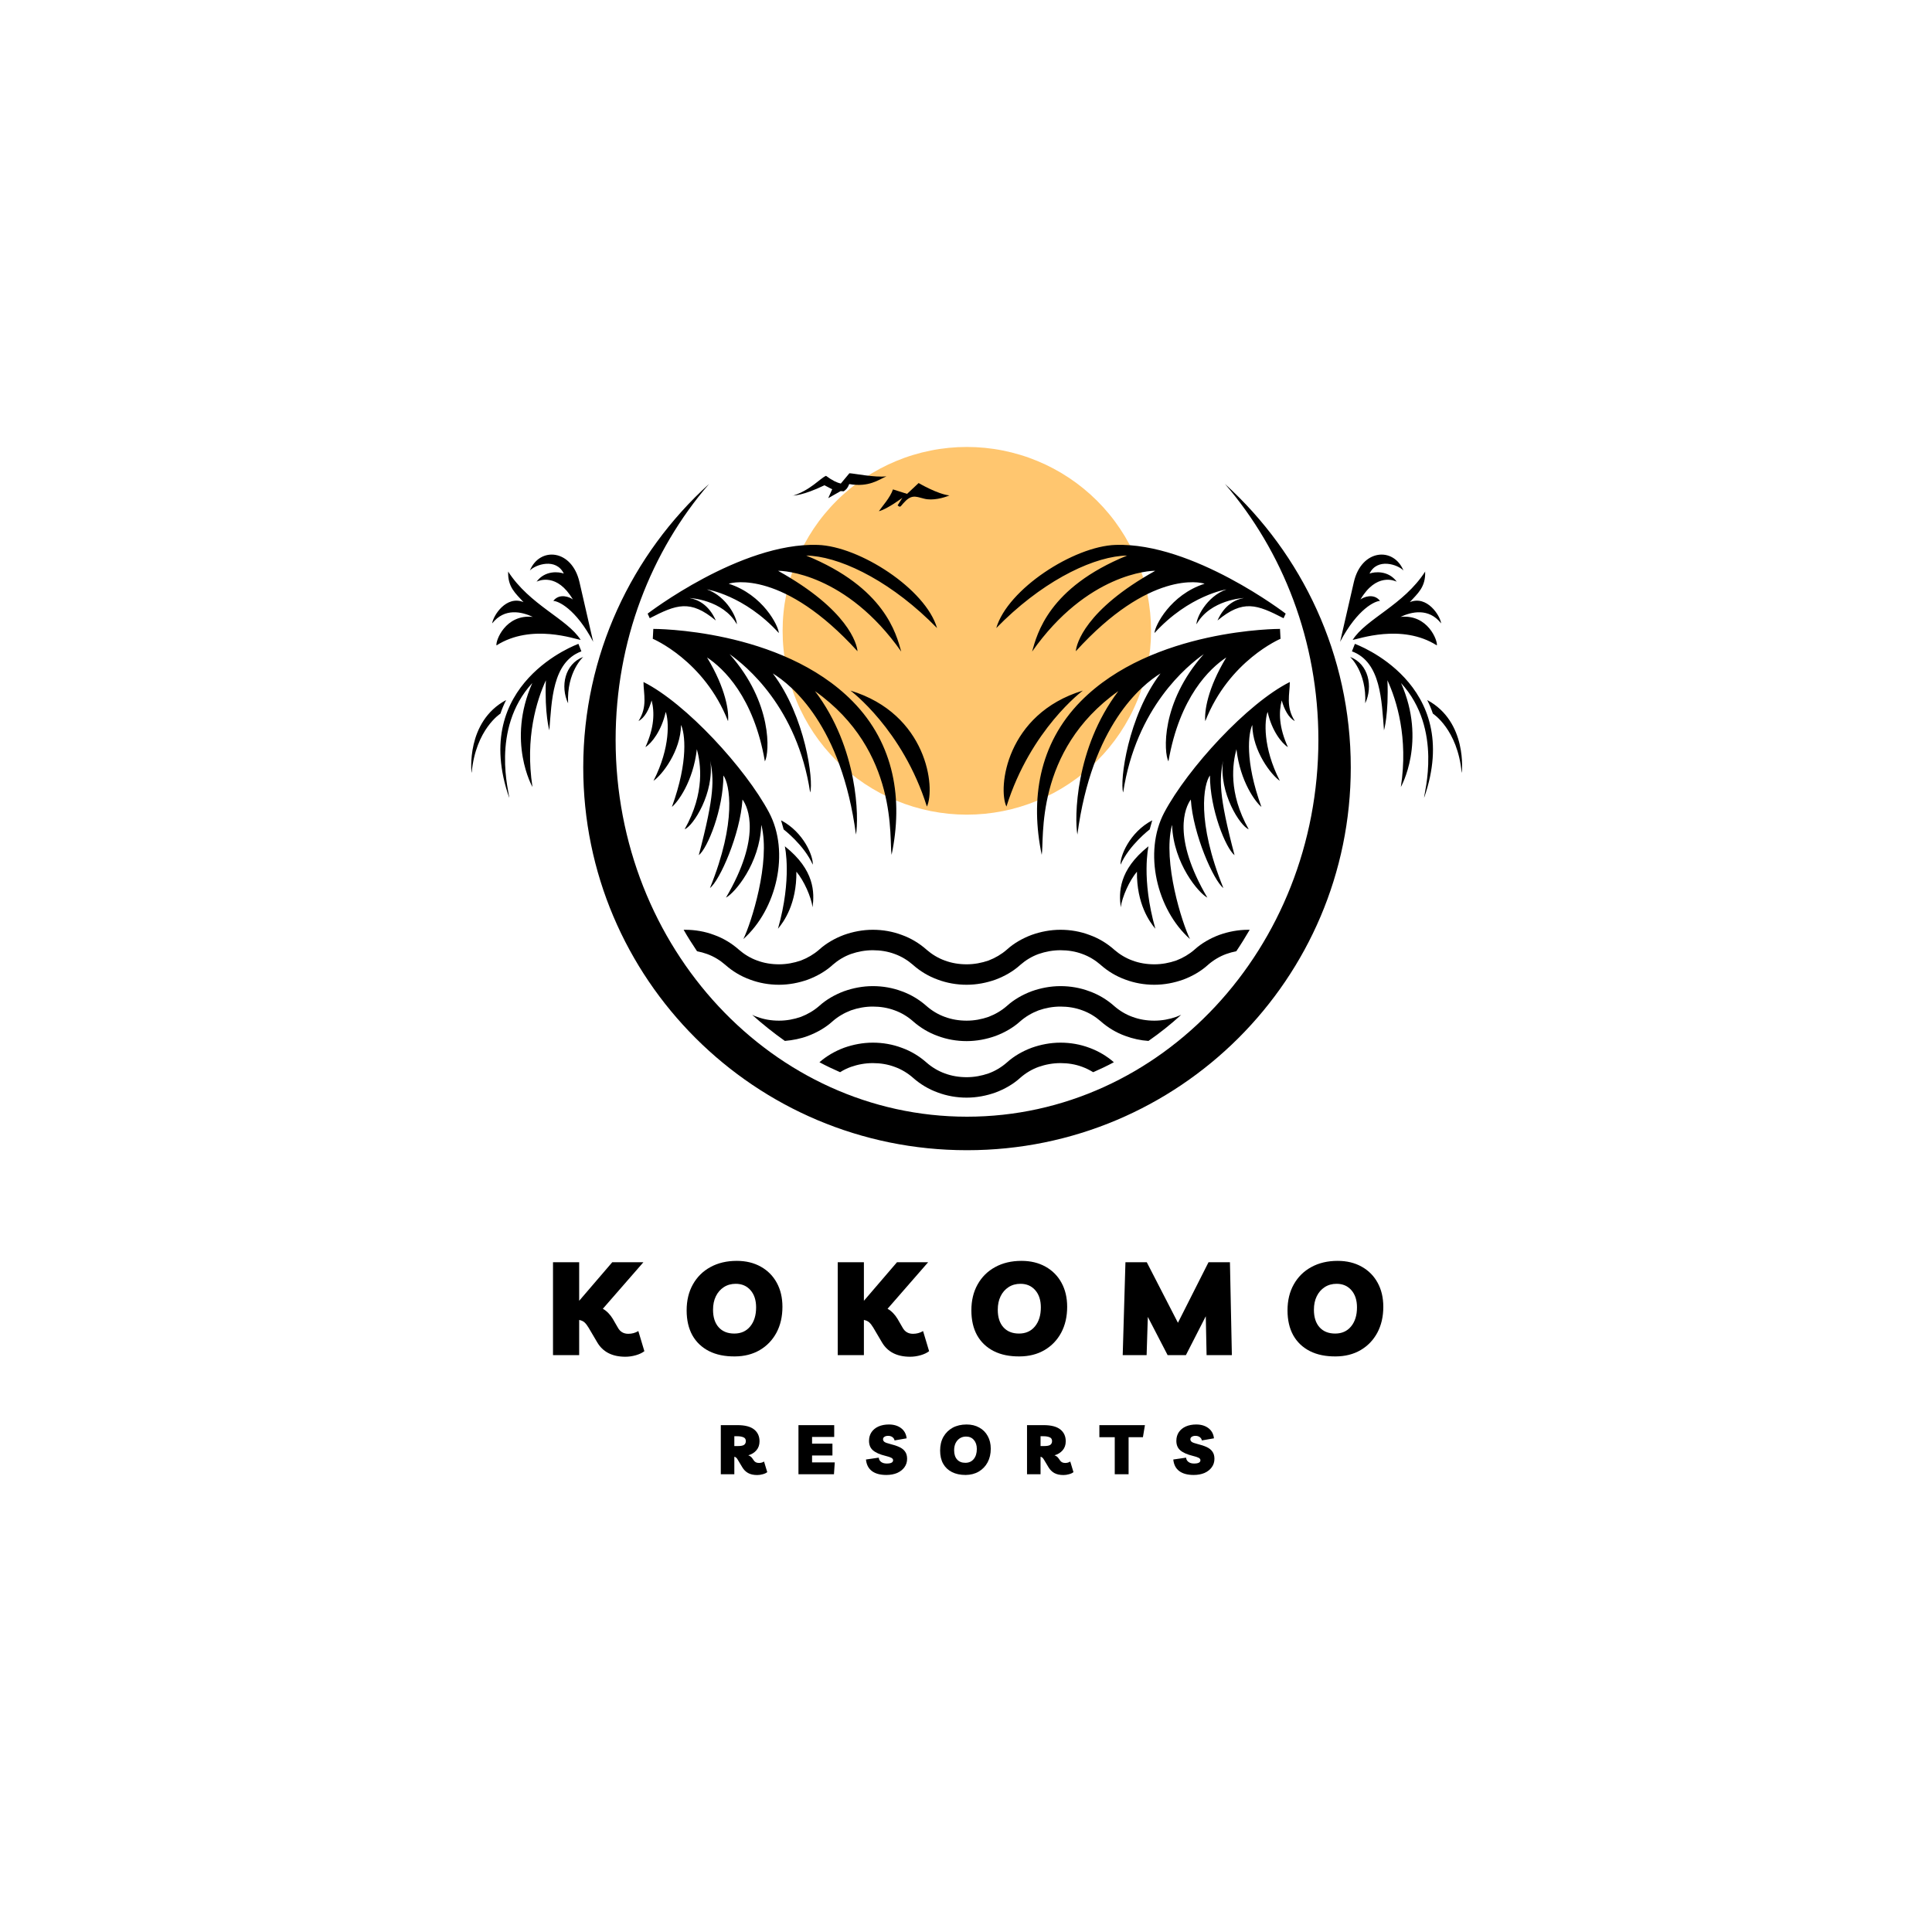 <svg xmlns="http://www.w3.org/2000/svg" xmlns:xlink="http://www.w3.org/1999/xlink" width="500" zoomAndPan="magnify" viewBox="0 0 375 375" height="500" preserveAspectRatio="xMidYMid meet" version="1.0"><defs><g/><clipPath id="e1c7374473"><path d="M 151 86.754 L 224 86.754 L 224 159 L 151 159 Z M 151 86.754 " clip-rule="nonzero"/></clipPath><clipPath id="8475d29678"><path d="M 91 93 L 284 93 L 284 223.254 L 91 223.254 Z M 91 93 " clip-rule="nonzero"/></clipPath></defs><rect x="-37.5" width="450" fill="#ffffff" y="-37.5" height="450" fill-opacity="1"/><rect x="-37.5" width="450" fill="#ffffff" y="-37.5" height="450" fill-opacity="1"/><g clip-path="url(#e1c7374473)"><path fill="#ffc66f" d="M 223.418 122.438 C 223.418 123.609 223.359 124.773 223.246 125.938 C 223.133 127.102 222.961 128.254 222.73 129.402 C 222.504 130.547 222.219 131.68 221.879 132.797 C 221.539 133.914 221.145 135.016 220.695 136.094 C 220.25 137.176 219.75 138.23 219.195 139.262 C 218.645 140.293 218.043 141.293 217.391 142.266 C 216.742 143.234 216.047 144.172 215.301 145.078 C 214.559 145.98 213.773 146.844 212.945 147.672 C 212.117 148.496 211.25 149.281 210.344 150.023 C 209.441 150.766 208.5 151.461 207.527 152.109 C 206.555 152.758 205.551 153.359 204.516 153.91 C 203.484 154.461 202.426 154.961 201.344 155.406 C 200.262 155.855 199.164 156.246 198.043 156.586 C 196.922 156.926 195.785 157.211 194.637 157.438 C 193.488 157.664 192.332 157.836 191.168 157.953 C 190 158.066 188.832 158.125 187.66 158.125 C 186.492 158.125 185.324 158.066 184.156 157.953 C 182.992 157.836 181.836 157.664 180.688 157.438 C 179.539 157.211 178.402 156.926 177.281 156.586 C 176.16 156.246 175.059 155.855 173.977 155.406 C 172.898 154.961 171.84 154.461 170.805 153.91 C 169.773 153.359 168.77 152.758 167.797 152.109 C 166.824 151.461 165.883 150.766 164.977 150.023 C 164.074 149.281 163.207 148.496 162.379 147.672 C 161.551 146.844 160.766 145.98 160.023 145.078 C 159.277 144.172 158.582 143.234 157.93 142.266 C 157.281 141.293 156.68 140.293 156.129 139.262 C 155.574 138.23 155.074 137.176 154.629 136.094 C 154.18 135.016 153.785 133.914 153.445 132.797 C 153.105 131.68 152.82 130.547 152.594 129.402 C 152.363 128.254 152.191 127.102 152.078 125.938 C 151.961 124.773 151.906 123.609 151.906 122.438 C 151.906 121.27 151.961 120.105 152.078 118.941 C 152.191 117.777 152.363 116.625 152.594 115.477 C 152.82 114.332 153.105 113.199 153.445 112.082 C 153.785 110.961 154.18 109.863 154.629 108.785 C 155.074 107.703 155.574 106.648 156.129 105.617 C 156.68 104.586 157.281 103.586 157.93 102.613 C 158.582 101.641 159.277 100.703 160.023 99.801 C 160.766 98.898 161.551 98.031 162.379 97.207 C 163.207 96.379 164.074 95.598 164.977 94.855 C 165.883 94.113 166.824 93.418 167.797 92.77 C 168.77 92.121 169.773 91.52 170.805 90.969 C 171.84 90.418 172.898 89.918 173.977 89.473 C 175.059 89.023 176.16 88.629 177.281 88.293 C 178.402 87.953 179.539 87.668 180.688 87.441 C 181.836 87.211 182.992 87.043 184.156 86.926 C 185.324 86.812 186.492 86.754 187.66 86.754 C 188.832 86.754 190 86.812 191.168 86.926 C 192.332 87.043 193.488 87.211 194.637 87.441 C 195.785 87.668 196.922 87.953 198.043 88.293 C 199.164 88.629 200.262 89.023 201.344 89.473 C 202.426 89.918 203.484 90.418 204.516 90.969 C 205.551 91.52 206.555 92.121 207.527 92.77 C 208.5 93.418 209.441 94.113 210.344 94.855 C 211.25 95.598 212.117 96.379 212.945 97.207 C 213.773 98.031 214.559 98.898 215.301 99.801 C 216.047 100.703 216.742 101.641 217.391 102.613 C 218.043 103.586 218.645 104.586 219.195 105.617 C 219.75 106.648 220.25 107.703 220.695 108.785 C 221.145 109.863 221.539 110.961 221.879 112.082 C 222.219 113.199 222.504 114.332 222.73 115.477 C 222.961 116.625 223.133 117.777 223.246 118.941 C 223.359 120.105 223.418 121.27 223.418 122.438 Z M 223.418 122.438 " fill-opacity="1" fill-rule="nonzero"/></g><g clip-path="url(#8475d29678)"><path fill="#000000" d="M 187.66 223.254 C 146.523 223.254 113.207 189.973 113.207 148.953 C 113.207 127.141 122.633 107.531 137.637 93.926 C 126.375 106.965 119.492 124.406 119.492 143.617 C 119.492 184.004 150.035 216.75 187.695 216.75 C 225.355 216.75 255.898 184.004 255.898 143.617 C 255.898 124.441 249.016 107 237.754 93.926 C 252.758 107.531 262.184 127.141 262.184 148.953 C 262.184 190.004 228.832 223.254 187.73 223.254 Z M 227.461 160.191 C 225.656 167.359 229.469 179.234 230.973 182.27 C 224.52 176.531 221.883 165.426 225.992 157.691 C 230.535 149.152 242.098 136.512 250.352 132.379 C 250.352 134.68 249.516 137.145 251.32 139.949 C 250.117 139.348 249.25 137.645 248.781 135.945 C 248.18 138.246 248.246 141.215 249.984 145.016 C 248.781 144.281 246.844 141.816 246.043 138.18 C 245.441 139.812 245.074 145.016 248.414 151.555 C 246.777 150.453 243.137 145.816 243.066 140.715 C 242.332 142.281 241.562 147.617 244.84 156.621 C 243.734 155.723 240.73 151.785 239.992 145.418 C 239.258 148.152 238.355 153.82 242.367 160.957 C 240.73 160.359 236.551 153.887 237.387 147.652 C 236.719 151.285 236.484 154.121 239.625 165.992 C 237.922 164.66 234.848 157.09 234.848 150.52 C 233.645 152.152 232.176 159.355 237.453 172.363 C 235.582 170.961 231.574 161.957 231.137 155.188 C 230.035 156.688 227.43 162.457 234.348 174.23 C 232.641 173.332 227.797 167.629 227.496 160.191 Z M 223.652 159.223 L 223.152 160.992 C 223.152 160.992 219.176 164.027 217.504 167.828 C 217.371 166.262 219.207 161.559 223.652 159.223 Z M 222.918 164.293 C 222.918 164.293 221.48 170.527 224.254 180.266 C 223.152 178.965 220.613 175.465 220.68 169.195 C 219.207 170.93 217.805 174.098 217.535 176.098 C 217.168 173.266 217.102 168.895 222.883 164.293 Z M 248.547 123.973 L 248.449 122.07 C 248.449 122.07 223.688 121.973 209.75 136.145 C 201.598 144.449 199.961 155.223 202.199 165.926 C 202.734 163.094 200.66 145.785 217.07 134.145 C 208.648 145.25 208.547 158.855 209.117 161.992 C 211.922 140.816 221.582 132.977 225.258 130.711 C 218.941 139.016 217.305 151.586 218.004 153.82 C 220.512 137.281 230.504 129.176 233.645 126.973 C 225.258 136.414 225.891 146.117 226.793 147.785 C 228.965 135.246 234.848 129.711 238.023 127.609 C 234.348 133.68 233.746 138.148 233.945 139.98 C 238.555 128.176 248.582 123.973 248.582 123.973 Z M 210.184 134.043 C 210.184 134.043 200.059 141.547 195.348 156.555 C 193.645 152.922 195.281 138.582 210.184 134.043 Z M 249.148 119.973 L 249.551 119.105 C 249.551 119.105 231.539 105.266 216.535 105.766 C 208.414 106.031 195.582 114.336 193.375 121.906 C 201.832 113.234 211.188 108.5 217.605 107.898 C 218.004 107.863 218.371 107.832 218.773 107.832 C 203.5 114.066 201.297 123.039 200.328 126.473 C 210.988 111.301 223.352 110.734 224.219 110.801 C 210.621 118.371 208.914 125.008 208.816 126.406 C 223.117 110.668 233.008 113 233.812 113.301 C 227.16 115.438 224.152 121.473 224.086 122.871 C 230.805 115.504 238.055 114.402 238.055 114.402 C 234.113 115.801 232.176 120.039 232.242 121.172 C 234.914 116.371 241.43 116.07 241.43 116.07 C 239.828 116.371 237.688 117.336 236.316 120.438 C 241.297 116.301 243.969 117.336 249.148 120.004 Z M 262.051 127.508 C 262.051 127.508 265.289 130.41 264.988 136.512 C 266.527 133.246 265.656 128.875 262.051 127.508 Z M 262.449 126.441 C 268.062 128.543 268.164 136.047 268.633 141.75 C 268.633 141.75 269.566 138.582 269.301 132.043 C 271.07 135.914 273.379 143.148 271.906 152.754 C 271.906 152.754 276.953 143.918 271.941 132.578 C 280.129 141.516 276.352 154.086 276.418 154.855 C 284.203 132.578 263.051 125.008 262.984 124.973 L 262.418 126.406 Z M 283.738 149.953 C 283.738 149.953 284.875 140.082 277.02 135.879 C 277.453 136.746 277.82 137.613 278.121 138.512 C 278.121 138.512 282.902 141.547 283.703 149.918 Z M 276.652 110.898 C 272.441 117.469 265.125 120.105 262.551 124.207 C 263.52 124.105 272.074 120.938 278.891 125.273 C 279.094 124.441 277.188 119.172 271.84 119.738 C 273.98 118.738 277.32 117.938 279.727 121.004 C 279.527 119.473 276.988 115.504 273.645 116.871 C 275.148 115.203 276.754 113.969 276.617 110.898 Z M 260.109 124.605 L 262.785 112.969 C 264.254 106.598 270.469 106.062 272.41 110.734 C 271.305 109.566 267.328 108.23 265.824 111.332 C 266.762 110.965 269.469 110.668 271.105 112.902 C 270.672 112.699 267.129 111.133 264.055 116.371 C 264.555 115.938 266.629 115.035 267.863 116.637 C 266.996 116.637 263.555 118.035 260.078 124.641 Z M 147.797 160.191 C 149.598 167.359 145.789 179.234 144.285 182.27 C 150.734 176.531 153.375 165.426 149.266 157.691 C 144.719 149.152 133.156 136.512 124.902 132.379 C 124.902 134.68 125.738 137.145 123.934 139.949 C 125.137 139.348 126.008 137.645 126.477 135.945 C 127.074 138.246 127.008 141.215 125.273 145.016 C 126.477 144.281 128.414 141.816 129.215 138.18 C 129.816 139.812 130.184 145.016 126.844 151.555 C 128.48 150.453 132.121 145.816 132.188 140.715 C 132.926 142.281 133.691 147.617 130.418 156.621 C 131.52 155.723 134.527 151.785 135.262 145.418 C 136 148.152 136.902 153.82 132.891 160.957 C 134.527 160.359 138.707 153.887 137.871 147.652 C 138.539 151.285 138.773 154.121 135.633 165.992 C 137.336 164.66 140.41 157.09 140.41 150.52 C 141.613 152.152 143.082 159.355 137.805 172.363 C 139.676 170.961 143.684 161.957 144.117 155.188 C 145.223 156.688 147.828 162.457 140.91 174.23 C 142.617 173.332 147.461 167.629 147.762 160.191 Z M 151.605 159.223 L 152.105 160.992 C 152.105 160.992 156.082 164.027 157.754 167.828 C 157.887 166.262 156.051 161.559 151.605 159.223 Z M 152.34 164.293 C 152.34 164.293 153.777 170.527 151.004 180.266 C 152.105 178.965 154.645 175.465 154.578 169.195 C 156.051 170.93 157.453 174.098 157.719 176.098 C 158.086 173.266 158.156 168.895 152.375 164.293 Z M 126.707 123.973 L 126.809 122.07 C 126.809 122.07 151.57 121.973 165.508 136.145 C 173.66 144.449 175.297 155.223 173.059 165.926 C 172.523 163.094 174.594 145.785 158.188 134.145 C 166.609 145.25 166.711 158.855 166.141 161.992 C 163.336 140.816 153.676 132.977 150 130.711 C 156.316 139.016 157.953 151.586 157.254 153.82 C 154.746 137.281 144.754 129.176 141.613 126.973 C 150 136.414 149.367 146.117 148.465 147.785 C 146.293 135.246 140.41 129.711 137.234 127.609 C 140.91 133.68 141.512 138.148 141.312 139.98 C 136.699 128.176 126.676 123.973 126.676 123.973 Z M 165.07 134.043 C 165.07 134.043 175.195 141.547 179.91 156.555 C 181.613 152.922 179.977 138.582 165.07 134.043 Z M 126.105 119.973 L 125.707 119.105 C 125.707 119.105 143.719 105.266 158.723 105.766 C 166.844 106.031 179.676 114.336 181.879 121.906 C 173.426 113.234 164.07 108.5 157.652 107.898 C 157.254 107.863 156.883 107.832 156.484 107.832 C 171.754 114.066 173.961 123.039 174.93 126.473 C 164.27 111.301 151.906 110.734 151.035 110.801 C 164.637 118.371 166.34 125.008 166.441 126.406 C 152.141 110.668 142.246 113 141.445 113.301 C 148.094 115.438 151.102 121.473 151.172 122.871 C 144.453 115.504 137.203 114.402 137.203 114.402 C 141.145 115.801 143.082 120.039 143.016 121.172 C 140.344 116.371 133.828 116.07 133.828 116.07 C 135.43 116.371 137.57 117.336 138.938 120.438 C 133.961 116.301 131.285 117.336 126.105 120.004 Z M 113.207 127.508 C 113.207 127.508 109.965 130.41 110.266 136.512 C 108.73 133.246 109.598 128.875 113.207 127.508 Z M 112.809 126.441 C 107.191 128.543 107.094 136.047 106.625 141.75 C 106.625 141.75 105.688 138.582 105.957 132.043 C 104.184 135.914 101.879 143.148 103.352 152.754 C 103.352 152.754 98.305 143.918 103.316 132.578 C 95.129 141.516 98.906 154.086 98.84 154.855 C 91.051 132.578 112.207 125.008 112.273 124.973 L 112.84 126.406 Z M 91.52 149.953 C 91.52 149.953 90.383 140.082 98.238 135.879 C 97.801 136.746 97.434 137.613 97.133 138.512 C 97.133 138.512 92.355 141.547 91.555 149.918 Z M 98.605 110.898 C 102.816 117.469 110.133 120.105 112.707 124.207 C 111.738 124.105 103.184 120.938 96.367 125.273 C 96.164 124.441 98.07 119.172 103.418 119.738 C 101.277 118.738 97.938 117.938 95.531 121.004 C 95.73 119.473 98.27 115.504 101.613 116.871 C 100.109 115.203 98.504 113.969 98.637 110.898 Z M 115.145 124.605 L 112.473 112.969 C 111.004 106.598 104.785 106.062 102.848 110.734 C 103.953 109.566 107.93 108.23 109.434 111.332 C 108.496 110.965 105.789 110.668 104.152 112.902 C 104.586 112.699 108.129 111.133 111.203 116.371 C 110.703 115.938 108.629 115.035 107.395 116.637 C 108.262 116.637 111.703 118.035 115.18 124.641 Z M 115.145 124.605 " fill-opacity="1" fill-rule="evenodd"/></g><path fill="#000000" d="M 153.875 96.191 C 153.875 96.191 155.75 96.258 160.027 94.191 C 160.461 94.391 160.93 94.691 161.531 94.957 L 160.762 96.691 L 163.168 95.324 C 163.367 95.324 163.535 95.359 163.77 95.359 C 164.27 94.992 164.504 94.793 164.836 93.957 C 168.648 94.625 170.586 93.09 172.055 92.457 C 169.852 92.723 165.773 91.891 164.871 91.855 L 163.199 93.859 C 162.465 93.691 161.531 93.258 160.328 92.359 C 159.156 92.859 157.352 95.125 153.875 96.227 Z M 153.875 96.191 " fill-opacity="1" fill-rule="evenodd"/><path fill="#000000" d="M 175.195 96.594 C 175.195 96.594 172.223 98.828 170.586 99.227 C 171.188 98.328 172.793 96.594 173.324 94.992 L 176.066 95.859 L 178.305 93.758 C 178.305 93.758 181.98 95.926 184.285 96.16 C 183.219 96.625 181.012 97.227 179.375 96.793 C 177.602 96.328 176.867 95.926 175.266 97.762 C 174.762 98.328 174.762 98.562 174.227 98.094 L 175.164 96.594 Z M 175.195 96.594 " fill-opacity="1" fill-rule="evenodd"/><path fill="#000000" d="M 242.566 180.469 C 241.73 181.902 240.863 183.301 239.961 184.637 C 239.293 184.77 238.656 184.938 238.023 185.168 C 236.719 185.637 235.516 186.371 234.48 187.27 L 234.445 187.305 C 233.074 188.539 231.438 189.473 229.668 190.141 C 227.895 190.773 225.992 191.141 224.055 191.141 C 222.113 191.141 220.211 190.805 218.438 190.141 C 216.668 189.504 215.062 188.539 213.66 187.305 L 213.629 187.27 C 212.59 186.371 211.387 185.637 210.086 185.168 C 208.75 184.668 207.312 184.438 205.84 184.438 C 204.371 184.438 202.934 184.703 201.598 185.168 C 200.293 185.637 199.09 186.371 198.055 187.27 L 198.02 187.305 C 196.652 188.539 195.016 189.473 193.242 190.141 C 191.473 190.773 189.566 191.141 187.629 191.141 C 185.691 191.141 183.785 190.805 182.016 190.141 C 180.242 189.504 178.641 188.539 177.234 187.305 L 177.203 187.27 C 176.168 186.371 174.965 185.637 173.66 185.168 C 172.324 184.668 170.887 184.438 169.414 184.438 C 167.945 184.438 166.508 184.703 165.172 185.168 C 163.867 185.637 162.664 186.371 161.629 187.27 L 161.598 187.305 C 160.227 188.539 158.59 189.473 156.816 190.141 C 155.047 190.773 153.141 191.141 151.203 191.141 C 149.266 191.141 147.359 190.805 145.59 190.141 C 143.816 189.504 142.215 188.539 140.812 187.305 L 140.777 187.27 C 139.742 186.371 138.539 185.637 137.234 185.168 C 136.602 184.938 135.965 184.77 135.297 184.637 C 134.395 183.27 133.492 181.902 132.691 180.469 L 132.992 180.469 C 134.93 180.469 136.836 180.801 138.605 181.469 C 140.375 182.102 141.98 183.07 143.383 184.301 L 143.418 184.336 C 144.453 185.234 145.656 185.969 146.961 186.438 C 148.297 186.938 149.734 187.172 151.203 187.172 C 152.676 187.172 154.109 186.902 155.449 186.438 C 156.75 185.938 157.953 185.234 158.988 184.336 L 159.023 184.301 C 160.395 183.07 162.031 182.137 163.801 181.469 C 165.574 180.836 167.477 180.469 169.414 180.469 C 171.355 180.469 173.258 180.801 175.031 181.469 C 176.801 182.102 178.406 183.07 179.809 184.301 L 179.844 184.336 C 180.879 185.234 182.082 185.969 183.383 186.438 C 184.723 186.938 186.156 187.172 187.629 187.172 C 189.098 187.172 190.535 186.902 191.871 186.438 C 193.176 185.938 194.379 185.234 195.414 184.336 L 195.449 184.301 C 196.816 183.07 198.457 182.137 200.227 181.469 C 201.996 180.836 203.902 180.469 205.84 180.469 C 207.777 180.469 209.684 180.801 211.453 181.469 C 213.227 182.102 214.832 183.07 216.234 184.301 L 216.266 184.336 C 217.305 185.234 218.508 185.969 219.809 186.438 C 221.145 186.938 222.582 187.172 224.055 187.172 C 225.523 187.172 226.961 186.902 228.297 186.438 C 229.602 185.938 230.805 185.234 231.84 184.336 L 231.875 184.301 C 233.242 183.07 234.879 182.137 236.652 181.469 C 238.422 180.836 240.328 180.469 242.266 180.469 Z M 229.266 196.977 C 227.262 198.809 225.121 200.512 222.918 202.043 C 221.379 201.945 219.875 201.609 218.438 201.078 C 216.668 200.445 215.062 199.477 213.66 198.242 L 213.629 198.211 C 212.59 197.309 211.387 196.574 210.086 196.109 C 208.75 195.609 207.312 195.375 205.84 195.375 C 204.371 195.375 202.934 195.641 201.598 196.109 C 200.293 196.609 199.09 197.309 198.055 198.211 L 198.02 198.242 C 196.652 199.477 195.016 200.41 193.242 201.078 C 191.473 201.711 189.566 202.078 187.629 202.078 C 185.691 202.078 183.785 201.746 182.016 201.078 C 180.242 200.445 178.641 199.477 177.234 198.242 L 177.203 198.211 C 176.168 197.309 174.965 196.574 173.66 196.109 C 172.324 195.609 170.887 195.375 169.414 195.375 C 167.945 195.375 166.508 195.641 165.172 196.109 C 163.867 196.609 162.664 197.309 161.629 198.211 L 161.598 198.242 C 160.227 199.477 158.59 200.41 156.816 201.078 C 155.414 201.609 153.875 201.91 152.34 202.043 C 150.133 200.477 147.996 198.777 145.992 196.977 C 146.324 197.141 146.625 197.277 146.961 197.375 C 148.297 197.875 149.734 198.109 151.203 198.109 C 152.676 198.109 154.109 197.844 155.449 197.375 C 156.75 196.875 157.953 196.176 158.988 195.273 L 159.023 195.242 C 160.395 194.008 162.031 193.074 163.801 192.406 C 165.574 191.773 167.477 191.406 169.414 191.406 C 171.355 191.406 173.258 191.738 175.031 192.406 C 176.801 193.039 178.406 194.008 179.809 195.242 L 179.844 195.273 C 180.879 196.176 182.082 196.91 183.383 197.375 C 184.723 197.875 186.156 198.109 187.629 198.109 C 189.098 198.109 190.535 197.844 191.871 197.375 C 193.176 196.875 194.379 196.176 195.414 195.273 L 195.449 195.242 C 196.816 194.008 198.457 193.074 200.227 192.406 C 201.996 191.773 203.902 191.406 205.84 191.406 C 207.777 191.406 209.684 191.738 211.453 192.406 C 213.227 193.039 214.832 194.008 216.234 195.242 L 216.266 195.273 C 217.305 196.176 218.508 196.91 219.809 197.375 C 221.145 197.875 222.582 198.109 224.055 198.109 C 225.523 198.109 226.961 197.844 228.297 197.375 C 228.633 197.242 228.965 197.109 229.266 196.977 Z M 216.199 206.18 C 214.898 206.879 213.559 207.516 212.191 208.113 C 211.523 207.715 210.82 207.348 210.086 207.082 C 208.75 206.578 207.312 206.348 205.84 206.348 C 204.371 206.348 202.934 206.613 201.598 207.082 C 200.293 207.547 199.09 208.281 198.055 209.18 L 198.02 209.215 C 196.652 210.449 195.016 211.383 193.242 212.051 C 191.473 212.684 189.566 213.051 187.629 213.051 C 185.691 213.051 183.785 212.715 182.016 212.051 C 180.242 211.414 178.641 210.449 177.234 209.215 L 177.203 209.18 C 176.168 208.281 174.965 207.547 173.66 207.082 C 172.324 206.578 170.887 206.348 169.414 206.348 C 167.945 206.348 166.508 206.613 165.172 207.082 C 164.438 207.348 163.734 207.68 163.066 208.113 C 161.695 207.516 160.359 206.879 159.055 206.18 C 160.426 204.98 162.031 204.047 163.801 203.379 C 165.574 202.746 167.477 202.379 169.414 202.379 C 171.355 202.379 173.258 202.711 175.031 203.379 C 176.801 204.012 178.406 204.98 179.809 206.215 L 179.844 206.246 C 180.879 207.148 182.082 207.879 183.383 208.348 C 184.723 208.848 186.156 209.082 187.629 209.082 C 189.098 209.082 190.535 208.816 191.871 208.348 C 193.176 207.879 194.379 207.148 195.414 206.246 L 195.449 206.215 C 196.816 204.98 198.457 204.047 200.227 203.379 C 201.996 202.746 203.902 202.379 205.84 202.379 C 207.777 202.379 209.684 202.711 211.453 203.379 C 213.191 204.012 214.832 204.98 216.199 206.18 Z M 216.199 206.18 " fill-opacity="1" fill-rule="evenodd"/><g fill="#000000" fill-opacity="1"><g transform="translate(105.807, 263.03)"><g><path d="M 1.531 0 L 1.531 -18.031 L 6.609 -18.031 L 6.609 -10.547 L 13.031 -18.031 L 19.078 -18.031 L 11.203 -9 C 11.609 -8.77 11.973 -8.484 12.297 -8.141 C 12.617 -7.805 12.898 -7.438 13.141 -7.031 L 14.125 -5.328 C 14.562 -4.535 15.234 -4.141 16.141 -4.141 C 16.859 -4.141 17.508 -4.316 18.094 -4.672 L 19.266 -0.766 C 18.848 -0.441 18.301 -0.18 17.625 0.016 C 16.945 0.211 16.266 0.312 15.578 0.312 C 13.016 0.312 11.188 -0.629 10.094 -2.516 L 8.438 -5.328 C 8.164 -5.785 7.898 -6.129 7.641 -6.359 C 7.391 -6.586 7.047 -6.742 6.609 -6.828 L 6.609 0 Z M 1.531 0 "/></g></g></g><g fill="#000000" fill-opacity="1"><g transform="translate(132.589, 263.03)"><g><path d="M 10.062 0.25 C 8.113 0.27 6.438 -0.07 5.031 -0.781 C 3.625 -1.5 2.547 -2.523 1.797 -3.859 C 1.055 -5.203 0.688 -6.812 0.688 -8.688 C 0.688 -10.613 1.094 -12.297 1.906 -13.734 C 2.719 -15.18 3.852 -16.301 5.312 -17.094 C 6.77 -17.895 8.473 -18.297 10.422 -18.297 C 12.191 -18.297 13.742 -17.922 15.078 -17.172 C 16.41 -16.43 17.441 -15.395 18.172 -14.062 C 18.91 -12.727 19.281 -11.164 19.281 -9.375 C 19.281 -7.477 18.895 -5.805 18.125 -4.359 C 17.352 -2.922 16.273 -1.797 14.891 -0.984 C 13.504 -0.172 11.895 0.238 10.062 0.25 Z M 9.938 -4.188 C 11.238 -4.188 12.27 -4.648 13.031 -5.578 C 13.789 -6.504 14.172 -7.734 14.172 -9.266 C 14.172 -10.66 13.812 -11.77 13.094 -12.594 C 12.375 -13.426 11.414 -13.844 10.219 -13.844 C 9.332 -13.844 8.555 -13.625 7.891 -13.188 C 7.234 -12.758 6.723 -12.172 6.359 -11.422 C 5.992 -10.672 5.812 -9.801 5.812 -8.812 C 5.812 -7.352 6.176 -6.219 6.906 -5.406 C 7.633 -4.594 8.645 -4.188 9.938 -4.188 Z M 9.938 -4.188 "/></g></g></g><g fill="#000000" fill-opacity="1"><g transform="translate(161.073, 263.03)"><g><path d="M 1.531 0 L 1.531 -18.031 L 6.609 -18.031 L 6.609 -10.547 L 13.031 -18.031 L 19.078 -18.031 L 11.203 -9 C 11.609 -8.77 11.973 -8.484 12.297 -8.141 C 12.617 -7.805 12.898 -7.438 13.141 -7.031 L 14.125 -5.328 C 14.562 -4.535 15.234 -4.141 16.141 -4.141 C 16.859 -4.141 17.508 -4.316 18.094 -4.672 L 19.266 -0.766 C 18.848 -0.441 18.301 -0.18 17.625 0.016 C 16.945 0.211 16.266 0.312 15.578 0.312 C 13.016 0.312 11.188 -0.629 10.094 -2.516 L 8.438 -5.328 C 8.164 -5.785 7.898 -6.129 7.641 -6.359 C 7.391 -6.586 7.047 -6.742 6.609 -6.828 L 6.609 0 Z M 1.531 0 "/></g></g></g><g fill="#000000" fill-opacity="1"><g transform="translate(187.855, 263.03)"><g><path d="M 10.062 0.25 C 8.113 0.27 6.438 -0.07 5.031 -0.781 C 3.625 -1.5 2.547 -2.523 1.797 -3.859 C 1.055 -5.203 0.688 -6.812 0.688 -8.688 C 0.688 -10.613 1.094 -12.297 1.906 -13.734 C 2.719 -15.18 3.852 -16.301 5.312 -17.094 C 6.77 -17.895 8.473 -18.297 10.422 -18.297 C 12.191 -18.297 13.742 -17.922 15.078 -17.172 C 16.41 -16.43 17.441 -15.395 18.172 -14.062 C 18.91 -12.727 19.281 -11.164 19.281 -9.375 C 19.281 -7.477 18.895 -5.805 18.125 -4.359 C 17.352 -2.922 16.273 -1.797 14.891 -0.984 C 13.504 -0.172 11.895 0.238 10.062 0.25 Z M 9.938 -4.188 C 11.238 -4.188 12.27 -4.648 13.031 -5.578 C 13.789 -6.504 14.172 -7.734 14.172 -9.266 C 14.172 -10.66 13.812 -11.77 13.094 -12.594 C 12.375 -13.426 11.414 -13.844 10.219 -13.844 C 9.332 -13.844 8.555 -13.625 7.891 -13.188 C 7.234 -12.758 6.723 -12.172 6.359 -11.422 C 5.992 -10.672 5.812 -9.801 5.812 -8.812 C 5.812 -7.352 6.176 -6.219 6.906 -5.406 C 7.633 -4.594 8.645 -4.188 9.938 -4.188 Z M 9.938 -4.188 "/></g></g></g><g fill="#000000" fill-opacity="1"><g transform="translate(216.339, 263.03)"><g><path d="M 1.578 0 L 2.109 -18.031 L 6.25 -18.031 L 12.297 -6.281 L 18.234 -18.031 L 22.391 -18.031 L 22.766 0 L 17.859 0 L 17.703 -7.547 L 13.844 0 L 10.297 0 L 6.453 -7.422 L 6.219 0 Z M 1.578 0 "/></g></g></g><g fill="#000000" fill-opacity="1"><g transform="translate(249.218, 263.03)"><g><path d="M 10.062 0.25 C 8.113 0.27 6.438 -0.07 5.031 -0.781 C 3.625 -1.5 2.547 -2.523 1.797 -3.859 C 1.055 -5.203 0.688 -6.812 0.688 -8.688 C 0.688 -10.613 1.094 -12.297 1.906 -13.734 C 2.719 -15.18 3.852 -16.301 5.312 -17.094 C 6.77 -17.895 8.473 -18.297 10.422 -18.297 C 12.191 -18.297 13.742 -17.922 15.078 -17.172 C 16.41 -16.43 17.441 -15.395 18.172 -14.062 C 18.91 -12.727 19.281 -11.164 19.281 -9.375 C 19.281 -7.477 18.895 -5.805 18.125 -4.359 C 17.352 -2.922 16.273 -1.797 14.891 -0.984 C 13.504 -0.172 11.895 0.238 10.062 0.25 Z M 9.938 -4.188 C 11.238 -4.188 12.27 -4.648 13.031 -5.578 C 13.789 -6.504 14.172 -7.734 14.172 -9.266 C 14.172 -10.66 13.812 -11.77 13.094 -12.594 C 12.375 -13.426 11.414 -13.844 10.219 -13.844 C 9.332 -13.844 8.555 -13.625 7.891 -13.188 C 7.234 -12.758 6.723 -12.172 6.359 -11.422 C 5.992 -10.672 5.812 -9.801 5.812 -8.812 C 5.812 -7.352 6.176 -6.219 6.906 -5.406 C 7.633 -4.594 8.645 -4.188 9.938 -4.188 Z M 9.938 -4.188 "/></g></g></g><g fill="#000000" fill-opacity="1"><g transform="translate(139.095, 286.148)"><g><path d="M 9.203 -2.469 L 9.828 -0.406 C 9.609 -0.227 9.316 -0.094 8.953 0 C 8.598 0.102 8.238 0.156 7.875 0.156 C 7.164 0.156 6.578 0.023 6.109 -0.234 C 5.648 -0.492 5.281 -0.859 5 -1.328 L 4.109 -2.812 C 4.004 -3 3.898 -3.133 3.797 -3.219 C 3.703 -3.312 3.582 -3.367 3.438 -3.391 L 3.438 0 L 0.812 0 L 0.812 -9.531 L 4.031 -9.531 C 5.5 -9.531 6.582 -9.25 7.281 -8.688 C 7.977 -8.133 8.328 -7.367 8.328 -6.391 C 8.328 -5.691 8.125 -5.109 7.719 -4.641 C 7.32 -4.18 6.797 -3.859 6.141 -3.672 C 6.473 -3.566 6.738 -3.367 6.938 -3.078 L 7.188 -2.719 C 7.406 -2.363 7.75 -2.188 8.219 -2.188 C 8.383 -2.188 8.551 -2.207 8.719 -2.25 C 8.883 -2.289 9.047 -2.363 9.203 -2.469 Z M 4 -7.375 L 3.438 -7.375 L 3.438 -5.469 L 4.125 -5.469 C 4.707 -5.469 5.109 -5.547 5.328 -5.703 C 5.555 -5.867 5.672 -6.113 5.672 -6.438 C 5.672 -6.801 5.516 -7.047 5.203 -7.172 C 4.898 -7.305 4.5 -7.375 4 -7.375 Z M 4 -7.375 "/></g></g></g><g fill="#000000" fill-opacity="1"><g transform="translate(154.169, 286.148)"><g><path d="M 7.75 -7.234 L 3.453 -7.234 L 3.453 -5.938 L 7.406 -5.938 L 7.406 -3.641 L 3.453 -3.641 L 3.453 -2.297 L 7.859 -2.297 L 7.703 0 L 0.812 0 L 0.812 -9.531 L 7.75 -9.531 Z M 7.75 -7.234 "/></g></g></g><g fill="#000000" fill-opacity="1"><g transform="translate(168.022, 286.148)"><g><path d="M 4.016 0.141 C 2.816 0.141 1.879 -0.113 1.203 -0.625 C 0.535 -1.133 0.156 -1.879 0.062 -2.859 L 2.547 -3.219 C 2.566 -2.883 2.719 -2.609 3 -2.391 C 3.281 -2.18 3.645 -2.078 4.094 -2.078 C 4.914 -2.078 5.328 -2.289 5.328 -2.719 C 5.328 -2.914 5.211 -3.07 4.984 -3.188 C 4.754 -3.312 4.379 -3.438 3.859 -3.562 C 2.754 -3.832 1.941 -4.191 1.422 -4.641 C 0.898 -5.086 0.645 -5.719 0.656 -6.531 C 0.664 -7.156 0.828 -7.703 1.141 -8.172 C 1.461 -8.641 1.91 -9.004 2.484 -9.266 C 3.066 -9.523 3.742 -9.656 4.516 -9.656 C 5.473 -9.656 6.266 -9.414 6.891 -8.938 C 7.516 -8.457 7.867 -7.801 7.953 -6.969 L 5.609 -6.562 C 5.566 -6.82 5.43 -7.035 5.203 -7.203 C 4.973 -7.367 4.695 -7.453 4.375 -7.453 C 4.07 -7.453 3.828 -7.391 3.641 -7.266 C 3.461 -7.148 3.375 -6.988 3.375 -6.781 C 3.375 -6.594 3.461 -6.426 3.641 -6.281 C 3.828 -6.145 4.176 -6.016 4.688 -5.891 C 5.414 -5.711 6.031 -5.508 6.531 -5.281 C 7.031 -5.051 7.406 -4.754 7.656 -4.391 C 7.914 -4.035 8.047 -3.57 8.047 -3 C 8.047 -2.375 7.875 -1.828 7.531 -1.359 C 7.195 -0.891 6.727 -0.52 6.125 -0.25 C 5.52 0.008 4.816 0.141 4.016 0.141 Z M 4.016 0.141 "/></g></g></g><g fill="#000000" fill-opacity="1"><g transform="translate(182.118, 286.148)"><g><path d="M 5.312 0.141 C 4.281 0.141 3.395 -0.047 2.656 -0.422 C 1.914 -0.797 1.348 -1.332 0.953 -2.031 C 0.555 -2.738 0.359 -3.594 0.359 -4.594 C 0.359 -5.613 0.57 -6.504 1 -7.266 C 1.438 -8.023 2.035 -8.613 2.797 -9.031 C 3.566 -9.445 4.469 -9.656 5.5 -9.656 C 6.438 -9.656 7.254 -9.457 7.953 -9.062 C 8.66 -8.676 9.207 -8.129 9.594 -7.422 C 9.988 -6.723 10.188 -5.898 10.188 -4.953 C 10.188 -3.953 9.984 -3.07 9.578 -2.312 C 9.172 -1.551 8.598 -0.953 7.859 -0.516 C 7.129 -0.086 6.281 0.129 5.312 0.141 Z M 5.25 -2.219 C 5.938 -2.219 6.477 -2.457 6.875 -2.938 C 7.281 -3.426 7.484 -4.082 7.484 -4.906 C 7.484 -5.633 7.289 -6.219 6.906 -6.656 C 6.531 -7.094 6.023 -7.312 5.391 -7.312 C 4.93 -7.312 4.523 -7.195 4.172 -6.969 C 3.828 -6.738 3.555 -6.426 3.359 -6.031 C 3.172 -5.633 3.078 -5.176 3.078 -4.656 C 3.078 -3.883 3.27 -3.285 3.656 -2.859 C 4.039 -2.43 4.57 -2.219 5.25 -2.219 Z M 5.25 -2.219 "/></g></g></g><g fill="#000000" fill-opacity="1"><g transform="translate(198.532, 286.148)"><g><path d="M 9.203 -2.469 L 9.828 -0.406 C 9.609 -0.227 9.316 -0.094 8.953 0 C 8.598 0.102 8.238 0.156 7.875 0.156 C 7.164 0.156 6.578 0.023 6.109 -0.234 C 5.648 -0.492 5.281 -0.859 5 -1.328 L 4.109 -2.812 C 4.004 -3 3.898 -3.133 3.797 -3.219 C 3.703 -3.312 3.582 -3.367 3.438 -3.391 L 3.438 0 L 0.812 0 L 0.812 -9.531 L 4.031 -9.531 C 5.5 -9.531 6.582 -9.25 7.281 -8.688 C 7.977 -8.133 8.328 -7.367 8.328 -6.391 C 8.328 -5.691 8.125 -5.109 7.719 -4.641 C 7.32 -4.18 6.797 -3.859 6.141 -3.672 C 6.473 -3.566 6.738 -3.367 6.938 -3.078 L 7.188 -2.719 C 7.406 -2.363 7.75 -2.188 8.219 -2.188 C 8.383 -2.188 8.551 -2.207 8.719 -2.25 C 8.883 -2.289 9.047 -2.363 9.203 -2.469 Z M 4 -7.375 L 3.438 -7.375 L 3.438 -5.469 L 4.125 -5.469 C 4.707 -5.469 5.109 -5.547 5.328 -5.703 C 5.555 -5.867 5.672 -6.113 5.672 -6.438 C 5.672 -6.801 5.516 -7.047 5.203 -7.172 C 4.898 -7.305 4.5 -7.375 4 -7.375 Z M 4 -7.375 "/></g></g></g><g fill="#000000" fill-opacity="1"><g transform="translate(213.606, 286.148)"><g><path d="M 8.625 -9.531 L 8.234 -7.188 L 5.453 -7.188 L 5.453 0 L 2.766 0 L 2.766 -7.188 L -0.219 -7.188 L -0.219 -9.531 Z M 8.625 -9.531 "/></g></g></g><g fill="#000000" fill-opacity="1"><g transform="translate(227.674, 286.148)"><g><path d="M 4.016 0.141 C 2.816 0.141 1.879 -0.113 1.203 -0.625 C 0.535 -1.133 0.156 -1.879 0.062 -2.859 L 2.547 -3.219 C 2.566 -2.883 2.719 -2.609 3 -2.391 C 3.281 -2.18 3.645 -2.078 4.094 -2.078 C 4.914 -2.078 5.328 -2.289 5.328 -2.719 C 5.328 -2.914 5.211 -3.07 4.984 -3.188 C 4.754 -3.312 4.379 -3.438 3.859 -3.562 C 2.754 -3.832 1.941 -4.191 1.422 -4.641 C 0.898 -5.086 0.645 -5.719 0.656 -6.531 C 0.664 -7.156 0.828 -7.703 1.141 -8.172 C 1.461 -8.641 1.91 -9.004 2.484 -9.266 C 3.066 -9.523 3.742 -9.656 4.516 -9.656 C 5.473 -9.656 6.266 -9.414 6.891 -8.938 C 7.516 -8.457 7.867 -7.801 7.953 -6.969 L 5.609 -6.562 C 5.566 -6.82 5.43 -7.035 5.203 -7.203 C 4.973 -7.367 4.695 -7.453 4.375 -7.453 C 4.07 -7.453 3.828 -7.391 3.641 -7.266 C 3.461 -7.148 3.375 -6.988 3.375 -6.781 C 3.375 -6.594 3.461 -6.426 3.641 -6.281 C 3.828 -6.145 4.176 -6.016 4.688 -5.891 C 5.414 -5.711 6.031 -5.508 6.531 -5.281 C 7.031 -5.051 7.406 -4.754 7.656 -4.391 C 7.914 -4.035 8.047 -3.57 8.047 -3 C 8.047 -2.375 7.875 -1.828 7.531 -1.359 C 7.195 -0.891 6.727 -0.52 6.125 -0.25 C 5.52 0.008 4.816 0.141 4.016 0.141 Z M 4.016 0.141 "/></g></g></g></svg>